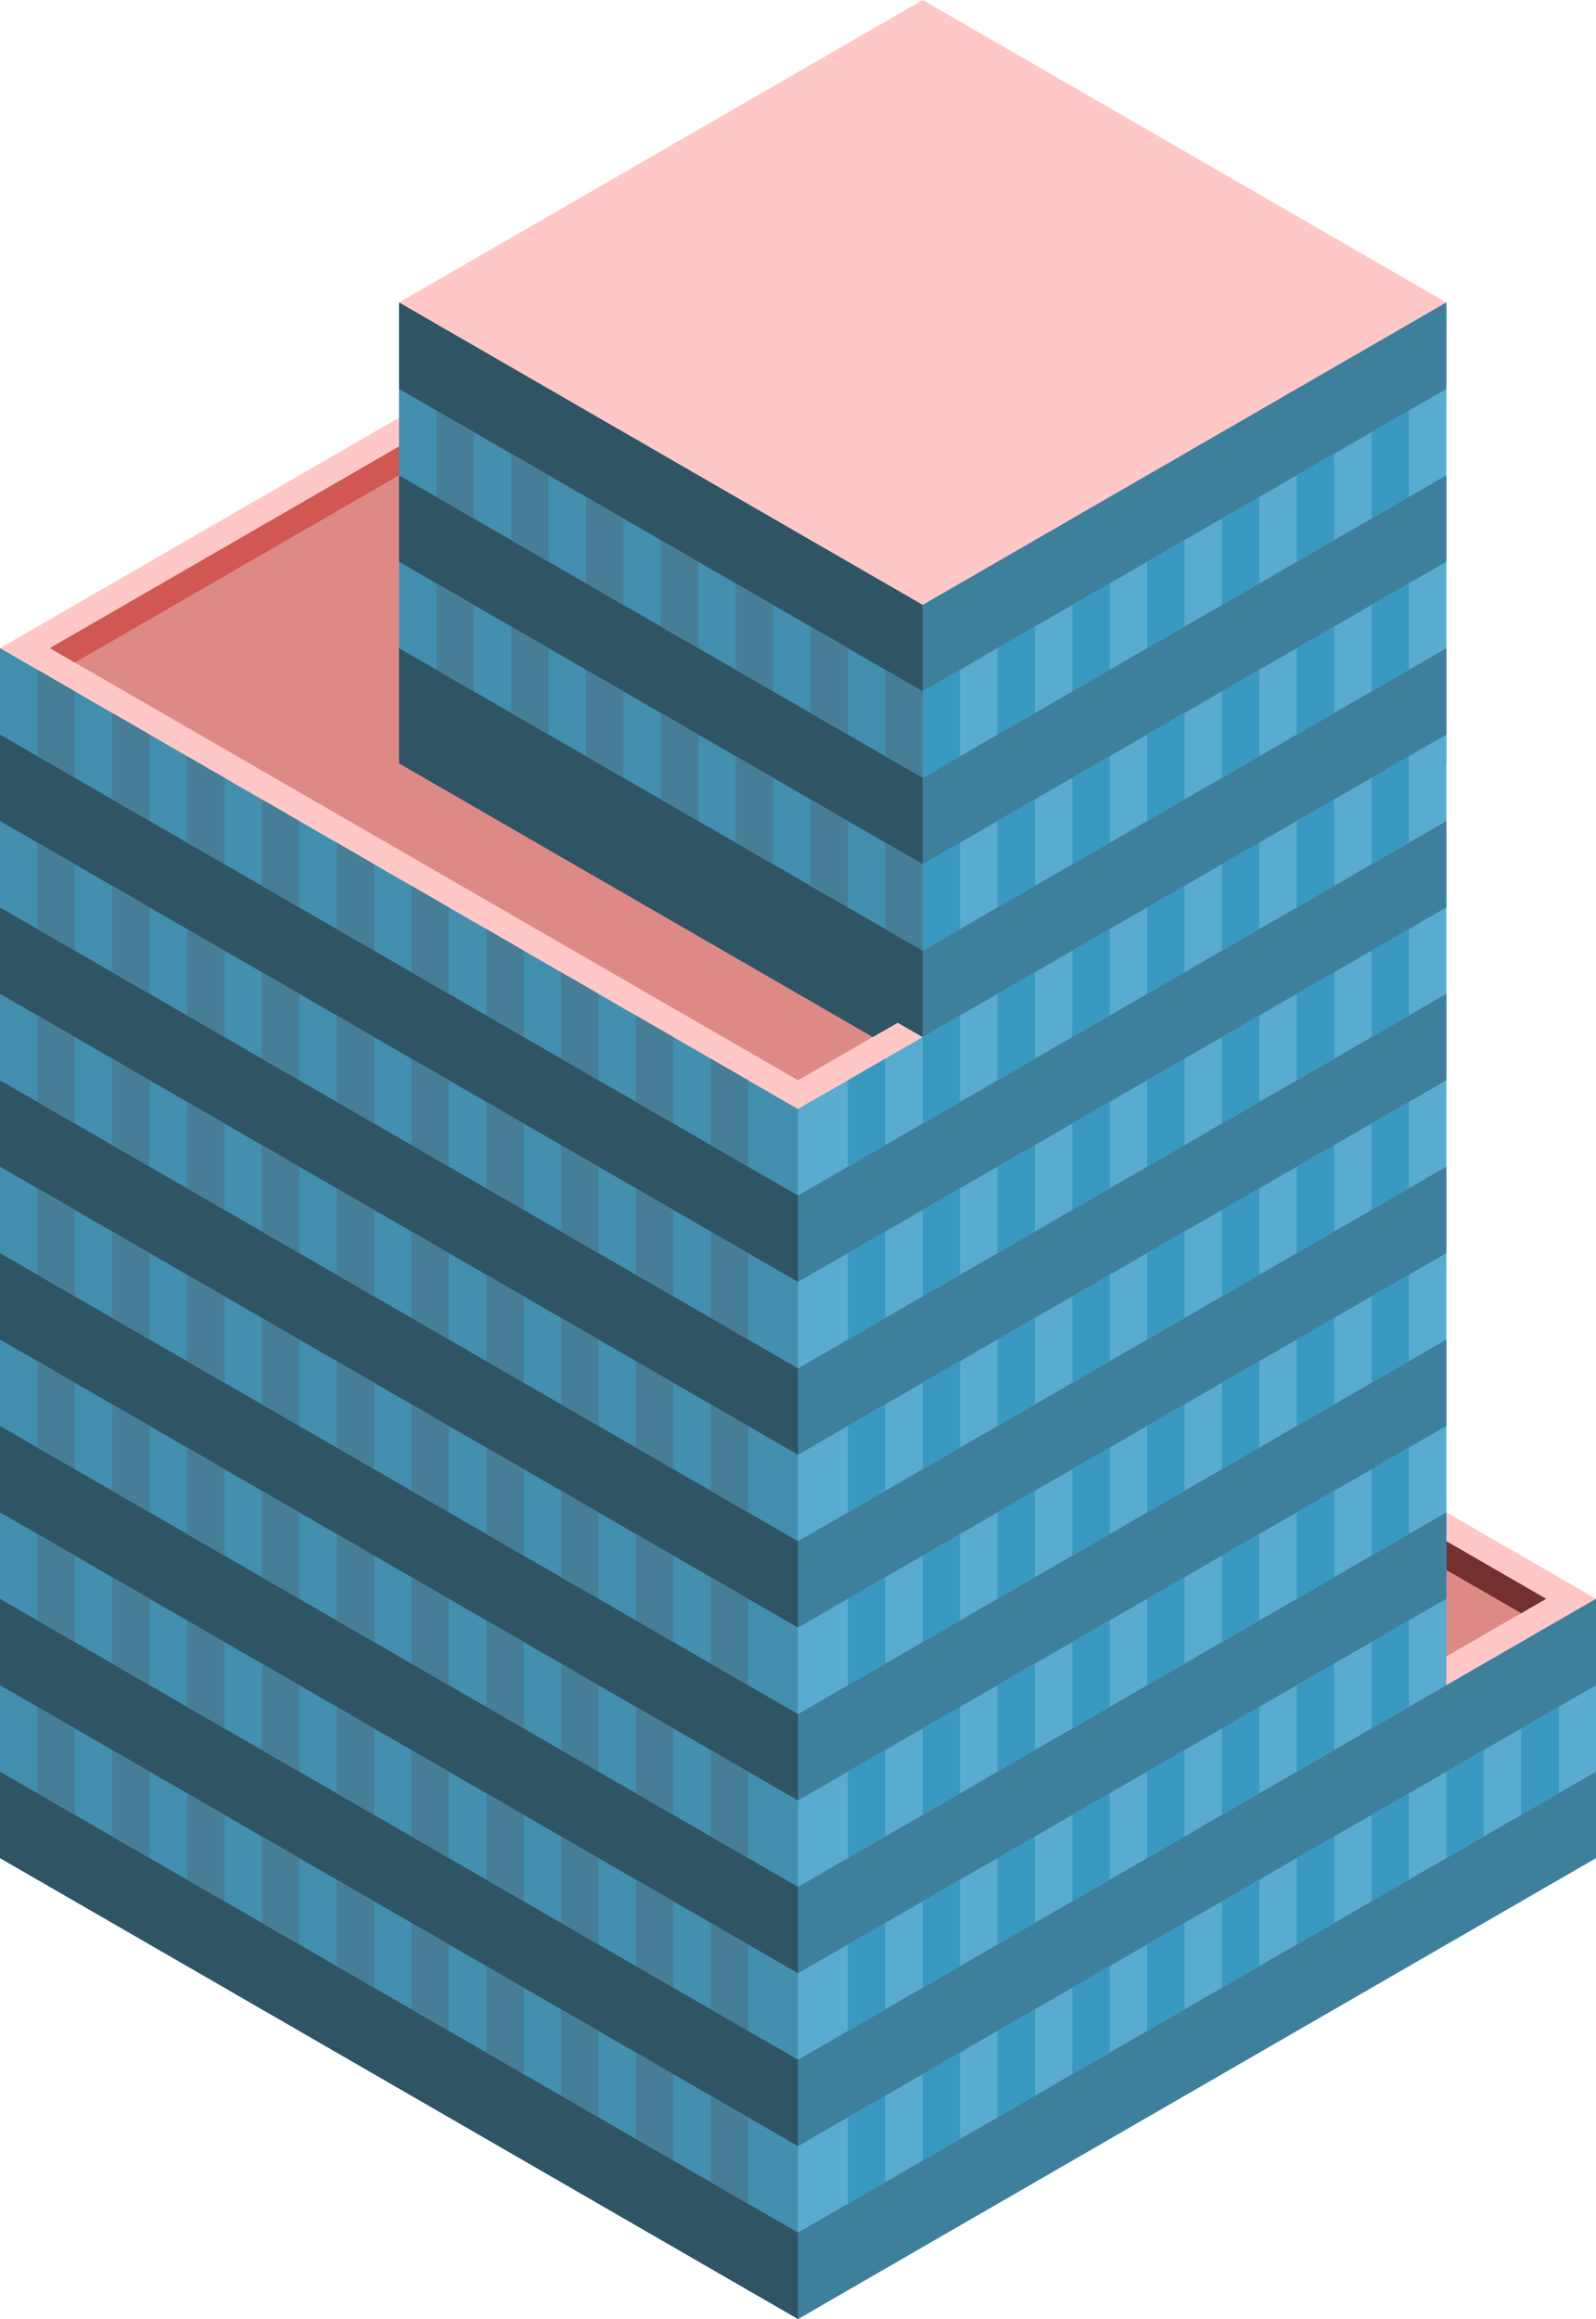 <svg id="Layer_1" data-name="Layer 1" xmlns="http://www.w3.org/2000/svg" viewBox="0 0 320 464.767">
  <defs>
    <style>
      .top-light {
        fill: #ffc8c6;
      }

      .top-prim {
        fill: #dd8a87;
      }

      .exterior-L-prim {
        fill: #73302e;
      }

      .curtain-R-prim-light {
        fill: #59acd0;
      }

      .curtain-L-prim-light {
        fill: #438fb0;
      }

      .exterior-R-prim {
        fill: #d05752;
      }

      .curtain-R-prim-dark {
        fill: #3e809c;
      }

      .curtain-L-prim-dark {
        fill: #2f5565;
      }

      .curtain-R-prim-light-dark {
        fill: #3999c1;
      }

      .curtain-L-prim-light-dark {
        fill: #467e97;
      }
    </style>
  </defs>
  <title>Artboard 10</title>
  <g id="root">
    <path id="Path" class="top-light" d="M0,320.43l160-92.376L320,320.43,160,412.806Z"/>
    <path id="Path-2" data-name="Path" class="top-light" d="M290,152.998v-5.774L130,54.848,0,129.904v5.773l160,92.377Z"/>
    <path id="Path-3" data-name="Path" class="top-prim" d="M287.5,333.42,310,320.43,287.5,307.439Z"/>
    <path id="Path-4" data-name="Path" class="exterior-L-prim" d="M305,323.316l-20-11.547v-5.773L310,320.43Z"/>
    <path id="anchor_80_121.243_210" class="top-light" d="M290,66.395V60.622L185,0,80,60.622v5.773l105,60.622Z"/>
    <path id="Path-5" data-name="Path" class="top-prim" d="M180,204.96l-20,11.547L10,129.904,80,89.489l150,86.603Z"/>
    <path id="Path-6" data-name="Path" class="curtain-R-prim-light" d="M185,207.846l-5-2.886v-86.603l5,2.887L290,60.622v92.376L185,213.62Z"/>
    <path id="Path-7" data-name="Path" class="curtain-L-prim-light" d="M80,60.622l105,60.622v86.602L80,147.225Z"/>
    <path id="Path-8" data-name="Path" class="curtain-L-prim-light" d="M0,372.391l160,92.376,5-2.887V404.145l-5,2.887L0,314.656Z"/>
    <path id="Path-9" data-name="Path" class="curtain-L-prim-light" d="M0,320.43,160,412.806l5-2.887V219.393l-5,2.887L0,129.904Z"/>
    <path id="Path-10" data-name="Path" class="curtain-R-prim-light" d="M160,464.767l160-92.376V320.43L160,412.806Z"/>
    <path id="Path-11" data-name="Path" class="curtain-R-prim-light" d="M160,418.579l130-75.055V147.225L160,222.28Z"/>
    <path id="Path-12" data-name="Path" class="exterior-R-prim" d="M80,95.263,15,132.791l-5-2.887L80,89.489Z"/>
    <path id="Path-13" data-name="Path" class="curtain-R-prim-dark" d="M185,138.564,290,77.942V60.622L185,121.244Z"/>
    <path id="Path-14" data-name="Path" class="curtain-L-prim-dark" d="M185,138.564,80,77.942V60.622l105,60.622Z"/>
    <path id="Path-15" data-name="Path" class="curtain-R-prim-dark" d="M185,173.205,290,112.583V95.263L185,155.885Z"/>
    <path id="Path-16" data-name="Path" class="curtain-L-prim-dark" d="M185,173.205,80,112.583V95.263l105,60.622Z"/>
    <path id="Path-17" data-name="Path" class="curtain-R-prim-dark" d="M185,207.846,290,147.224v-17.32L185,190.526Z"/>
    <path id="Path-18" data-name="Path" class="curtain-L-prim-dark" d="M185,207.846,80,147.224v-17.32L185,190.526Z"/>
    <path id="Path-19" data-name="Path" class="curtain-R-prim-dark" d="M160,256.921l130-75.055V164.545L160,239.601Z"/>
    <path id="Path-20" data-name="Path" class="curtain-L-prim-dark" d="M160,256.921,0,164.545V147.224l160,92.377Z"/>
    <path id="Path-21" data-name="Path" class="curtain-R-prim-dark" d="M160,326.203l130-75.055V233.827L160,308.883Z"/>
    <path id="Path-22" data-name="Path" class="curtain-L-prim-dark" d="M160,326.203,0,233.827v-17.32l160,92.376Z"/>
    <path id="Path-23" data-name="Path" class="curtain-R-prim-dark" d="M160,395.485,290,320.43V303.109L160,378.165Z"/>
    <path id="Path-24" data-name="Path" class="curtain-L-prim-dark" d="M160,395.485,0,303.109v-17.32L160,378.165Z"/>
    <path id="Path-25" data-name="Path" class="curtain-R-prim-dark" d="M160,291.562l130-75.055V199.186L160,274.242Z"/>
    <path id="Path-26" data-name="Path" class="curtain-L-prim-dark" d="M160,291.562,0,199.186v-17.32l160,92.376Z"/>
    <path id="Path-27" data-name="Path" class="curtain-R-prim-dark" d="M160,360.844l130-75.055V268.468L160,343.524Z"/>
    <path id="Path-28" data-name="Path" class="curtain-L-prim-dark" d="M160,360.844,0,268.468v-17.32L160,343.524Z"/>
    <path id="Path-29" data-name="Path" class="curtain-R-prim-dark" d="M160,430.126,320,337.75V320.43L160,412.806Z"/>
    <path id="Path-30" data-name="Path" class="curtain-R-prim-dark" d="M160,464.767l160-92.376v-17.32L160,447.447Z"/>
    <path id="Path-31" data-name="Path" class="curtain-L-prim-dark" d="M160,430.126,0,337.75V320.43L160,412.806Z"/>
    <path id="Path-32" data-name="Path" class="curtain-L-prim-dark" d="M160,464.767,0,372.391v-17.32l160,92.376Z"/>
    <path id="Path-33" data-name="Path" class="curtain-R-prim-light-dark" d="M185,155.885l7.5-4.33V134.234l-7.5,4.33Z"/>
    <path id="Path-34" data-name="Path" class="curtain-R-prim-light-dark" d="M245,121.244l7.5-4.33V99.593l-7.5,4.33Z"/>
    <path id="Path-35" data-name="Path" class="curtain-R-prim-light-dark" d="M215,138.564l7.5-4.33v-17.32l-7.5,4.33Z"/>
    <path id="Path-36" data-name="Path" class="curtain-R-prim-light-dark" d="M275,103.923l7.5-4.33V82.273l-7.5,4.33Z"/>
    <path id="Path-37" data-name="Path" class="curtain-R-prim-light-dark" d="M200,147.224l7.5-4.33v-17.32l-7.5,4.33Z"/>
    <path id="Path-38" data-name="Path" class="curtain-R-prim-light-dark" d="M260,112.583l7.5-4.33V90.933l-7.5,4.33Z"/>
    <path id="Path-39" data-name="Path" class="curtain-R-prim-light-dark" d="M230,129.904l7.5-4.33V108.253l-7.5,4.33Z"/>
    <path id="Path-40" data-name="Path" class="curtain-R-prim-light-dark" d="M185,190.526l7.5-4.33V168.875l-7.5,4.33Z"/>
    <path id="Path-41" data-name="Path" class="curtain-R-prim-light-dark" d="M245,155.885l7.5-4.33V134.234l-7.5,4.33Z"/>
    <path id="Path-42" data-name="Path" class="curtain-R-prim-light-dark" d="M215,173.205l7.5-4.33v-17.32l-7.5,4.33Z"/>
    <path id="Path-43" data-name="Path" class="curtain-R-prim-light-dark" d="M275,138.564l7.5-4.33v-17.32l-7.5,4.33Z"/>
    <path id="Path-44" data-name="Path" class="curtain-R-prim-light-dark" d="M200,181.866l7.5-4.331v-17.32l-7.5,4.33Z"/>
    <path id="Path-45" data-name="Path" class="curtain-R-prim-light-dark" d="M260,147.224l7.5-4.33v-17.32l-7.5,4.33Z"/>
    <path id="Path-46" data-name="Path" class="curtain-R-prim-light-dark" d="M230,164.545l7.5-4.33V142.894l-7.5,4.33Z"/>
    <path id="Path-47" data-name="Path" class="curtain-L-prim-light-dark" d="M185,155.885l-7.5-4.33V134.234l7.5,4.33Z"/>
    <path id="Path-48" data-name="Path" class="curtain-L-prim-light-dark" d="M125,121.244l-7.5-4.33V99.593l7.5,4.33Z"/>
    <path id="Path-49" data-name="Path" class="curtain-L-prim-light-dark" d="M155,138.564l-7.5-4.33v-17.32l7.5,4.33Z"/>
    <path id="Path-50" data-name="Path" class="curtain-L-prim-light-dark" d="M95,103.923l-7.5-4.33V82.273l7.5,4.33Z"/>
    <path id="Path-51" data-name="Path" class="curtain-L-prim-light-dark" d="M170,147.224l-7.5-4.33v-17.32l7.5,4.33Z"/>
    <path id="Path-52" data-name="Path" class="curtain-L-prim-light-dark" d="M110,112.583l-7.5-4.33V90.933l7.5,4.33Z"/>
    <path id="Path-53" data-name="Path" class="curtain-L-prim-light-dark" d="M140,129.904l-7.5-4.33V108.253l7.5,4.33Z"/>
    <path id="Path-54" data-name="Path" class="curtain-L-prim-light-dark" d="M185,190.526l-7.5-4.33V168.875l7.5,4.33Z"/>
    <path id="Path-55" data-name="Path" class="curtain-L-prim-light-dark" d="M125,155.885l-7.5-4.33V134.234l7.5,4.33Z"/>
    <path id="Path-56" data-name="Path" class="curtain-L-prim-light-dark" d="M155,173.205l-7.5-4.33v-17.32l7.5,4.33Z"/>
    <path id="Path-57" data-name="Path" class="curtain-L-prim-light-dark" d="M95,138.564l-7.5-4.33v-17.32l7.5,4.33Z"/>
    <path id="Path-58" data-name="Path" class="curtain-L-prim-light-dark" d="M170,181.866l-7.5-4.331v-17.32l7.5,4.33Z"/>
    <path id="Path-59" data-name="Path" class="curtain-L-prim-light-dark" d="M110,147.224l-7.5-4.33v-17.32l7.5,4.33Z"/>
    <path id="Path-60" data-name="Path" class="curtain-L-prim-light-dark" d="M140,164.545l-7.5-4.33V142.894l7.5,4.33Z"/>
    <path id="Path-61" data-name="Path" class="curtain-R-prim-light-dark" d="M185,225.167l7.5-4.33V203.516l-7.5,4.33Z"/>
    <path id="Path-62" data-name="Path" class="curtain-R-prim-light-dark" d="M245,190.526l7.5-4.33V168.875l-7.5,4.33Z"/>
    <path id="Path-63" data-name="Path" class="curtain-R-prim-light-dark" d="M215,207.846l7.5-4.33v-17.32l-7.5,4.33Z"/>
    <path id="Path-64" data-name="Path" class="curtain-R-prim-light-dark" d="M275,173.205l7.5-4.33v-17.32l-7.5,4.33Z"/>
    <path id="Path-65" data-name="Path" class="curtain-R-prim-light-dark" d="M200,216.507l7.5-4.331v-17.32l-7.5,4.33Z"/>
    <path id="Path-66" data-name="Path" class="curtain-R-prim-light-dark" d="M170,233.827l7.5-4.33V212.176l-7.5,4.331Z"/>
    <path id="Path-67" data-name="Path" class="curtain-R-prim-light-dark" d="M260,181.866l7.5-4.331v-17.32l-7.5,4.33Z"/>
    <path id="Path-68" data-name="Path" class="curtain-R-prim-light-dark" d="M230,199.186l7.5-4.33V177.535l-7.5,4.33Z"/>
    <path id="Path-69" data-name="Path" class="curtain-L-prim-light-dark" d="M135,225.167l-7.5-4.33V203.516l7.5,4.33Z"/>
    <path id="Path-70" data-name="Path" class="curtain-L-prim-light-dark" d="M75,190.526l-7.5-4.33V168.875l7.5,4.33Z"/>
    <path id="Path-71" data-name="Path" class="curtain-L-prim-light-dark" d="M30,164.545l-7.5-4.33V142.894l7.5,4.33Z"/>
    <path id="Path-72" data-name="Path" class="curtain-L-prim-light-dark" d="M105,207.846l-7.5-4.33v-17.32l7.5,4.33Z"/>
    <path id="Path-73" data-name="Path" class="curtain-L-prim-light-dark" d="M45,173.205l-7.5-4.33v-17.32l7.5,4.33Z"/>
    <path id="Path-74" data-name="Path" class="curtain-L-prim-light-dark" d="M120,216.507l-7.5-4.331v-17.32l7.5,4.33Z"/>
    <path id="Path-75" data-name="Path" class="curtain-L-prim-light-dark" d="M150,233.827l-7.5-4.33V212.176l7.5,4.33Z"/>
    <path id="Path-76" data-name="Path" class="curtain-L-prim-light-dark" d="M60,181.866l-7.5-4.331v-17.32l7.5,4.33Z"/>
    <path id="Path-77" data-name="Path" class="curtain-L-prim-light-dark" d="M15,155.885l-7.5-4.33V134.234l7.5,4.33Z"/>
    <path id="Path-78" data-name="Path" class="curtain-L-prim-light-dark" d="M90,199.186l-7.5-4.33V177.535l7.5,4.33Z"/>
    <path id="Path-79" data-name="Path" class="curtain-L-prim-light-dark" d="M135,294.449l-7.5-4.33V272.798l7.5,4.33Z"/>
    <path id="Path-80" data-name="Path" class="curtain-L-prim-light-dark" d="M75,259.808l-7.5-4.33V238.157l7.5,4.33Z"/>
    <path id="Path-81" data-name="Path" class="curtain-L-prim-light-dark" d="M30,233.827l-7.5-4.33V212.176l7.5,4.33Z"/>
    <path id="Path-82" data-name="Path" class="curtain-L-prim-light-dark" d="M105,277.128l-7.5-4.33v-17.32l7.5,4.33Z"/>
    <path id="Path-83" data-name="Path" class="curtain-L-prim-light-dark" d="M45,242.487l-7.5-4.33v-17.32l7.5,4.33Z"/>
    <path id="Path-84" data-name="Path" class="curtain-L-prim-light-dark" d="M120,285.789l-7.5-4.331v-17.32l7.5,4.33Z"/>
    <path id="Path-85" data-name="Path" class="curtain-L-prim-light-dark" d="M150,303.109l-7.5-4.33V281.458l7.5,4.331Z"/>
    <path id="Path-86" data-name="Path" class="curtain-L-prim-light-dark" d="M60,251.148l-7.5-4.331v-17.32l7.5,4.33Z"/>
    <path id="Path-87" data-name="Path" class="curtain-L-prim-light-dark" d="M15,225.167l-7.5-4.33V203.516l7.5,4.33Z"/>
    <path id="Path-88" data-name="Path" class="curtain-L-prim-light-dark" d="M90,268.468l-7.5-4.33V246.817l7.5,4.331Z"/>
    <path id="Path-89" data-name="Path" class="curtain-L-prim-light-dark" d="M135,363.731l-7.5-4.33V342.08l7.5,4.33Z"/>
    <path id="Path-90" data-name="Path" class="curtain-L-prim-light-dark" d="M75,329.09l-7.5-4.33V307.439l7.5,4.33Z"/>
    <path id="Path-91" data-name="Path" class="curtain-L-prim-light-dark" d="M30,303.109l-7.5-4.33V281.458l7.5,4.331Z"/>
    <path id="Path-92" data-name="Path" class="curtain-L-prim-light-dark" d="M105,346.41l-7.5-4.33V324.76l7.5,4.33Z"/>
    <path id="Path-93" data-name="Path" class="curtain-L-prim-light-dark" d="M45,311.769l-7.5-4.33v-17.32l7.5,4.33Z"/>
    <path id="Path-94" data-name="Path" class="curtain-L-prim-light-dark" d="M120,355.071l-7.5-4.331V333.42l7.5,4.33Z"/>
    <path id="Path-95" data-name="Path" class="curtain-L-prim-light-dark" d="M150,372.391l-7.5-4.33V350.74l7.5,4.331Z"/>
    <path id="Path-96" data-name="Path" class="curtain-L-prim-light-dark" d="M60,320.43l-7.5-4.331v-17.32l7.5,4.33Z"/>
    <path id="Path-97" data-name="Path" class="curtain-L-prim-light-dark" d="M15,294.449l-7.5-4.33V272.798l7.5,4.33Z"/>
    <path id="Path-98" data-name="Path" class="curtain-L-prim-light-dark" d="M90,337.75l-7.5-4.33V316.099L90,320.43Z"/>
    <path id="Path-99" data-name="Path" class="curtain-L-prim-light-dark" d="M135,433.013l-7.5-4.33V411.362l7.5,4.33Z"/>
    <path id="Path-100" data-name="Path" class="curtain-L-prim-light-dark" d="M75,398.372l-7.5-4.33V376.721l7.5,4.33Z"/>
    <path id="Path-101" data-name="Path" class="curtain-L-prim-light-dark" d="M30,372.391l-7.5-4.33V350.74l7.5,4.331Z"/>
    <path id="Path-102" data-name="Path" class="curtain-L-prim-light-dark" d="M105,415.692l-7.5-4.33v-17.32l7.5,4.33Z"/>
    <path id="Path-103" data-name="Path" class="curtain-L-prim-light-dark" d="M45,381.051l-7.5-4.33v-17.32l7.5,4.33Z"/>
    <path id="Path-104" data-name="Path" class="curtain-L-prim-light-dark" d="M120,424.353l-7.5-4.331v-17.32l7.5,4.33Z"/>
    <path id="Path-105" data-name="Path" class="curtain-L-prim-light-dark" d="M150,441.673l-7.5-4.33V420.022l7.5,4.331Z"/>
    <path id="Path-106" data-name="Path" class="curtain-L-prim-light-dark" d="M60,389.712l-7.5-4.331v-17.32l7.5,4.33Z"/>
    <path id="Path-107" data-name="Path" class="curtain-L-prim-light-dark" d="M15,363.731l-7.5-4.33V342.08l7.5,4.33Z"/>
    <path id="Path-108" data-name="Path" class="curtain-L-prim-light-dark" d="M90,407.032l-7.5-4.33V385.381l7.5,4.331Z"/>
    <path id="Path-109" data-name="Path" class="curtain-L-prim-light-dark" d="M135,259.808l-7.5-4.33V238.157l7.5,4.33Z"/>
    <path id="Path-110" data-name="Path" class="curtain-L-prim-light-dark" d="M75,225.167l-7.5-4.33V203.516l7.5,4.33Z"/>
    <path id="Path-111" data-name="Path" class="curtain-L-prim-light-dark" d="M30,199.186l-7.5-4.33V177.535l7.5,4.33Z"/>
    <path id="Path-112" data-name="Path" class="curtain-L-prim-light-dark" d="M105,242.487l-7.5-4.33v-17.32l7.5,4.33Z"/>
    <path id="Path-113" data-name="Path" class="curtain-L-prim-light-dark" d="M45,207.846l-7.5-4.33v-17.32l7.5,4.33Z"/>
    <path id="Path-114" data-name="Path" class="curtain-L-prim-light-dark" d="M120,251.148l-7.5-4.331v-17.32l7.5,4.33Z"/>
    <path id="Path-115" data-name="Path" class="curtain-L-prim-light-dark" d="M150,268.468l-7.5-4.33V246.817l7.5,4.331Z"/>
    <path id="Path-116" data-name="Path" class="curtain-L-prim-light-dark" d="M60,216.507l-7.5-4.331v-17.32l7.5,4.33Z"/>
    <path id="Path-117" data-name="Path" class="curtain-L-prim-light-dark" d="M15,190.526l-7.5-4.33V168.875l7.5,4.33Z"/>
    <path id="Path-118" data-name="Path" class="curtain-L-prim-light-dark" d="M90,233.827l-7.5-4.33V212.176l7.5,4.33Z"/>
    <path id="Path-119" data-name="Path" class="curtain-L-prim-light-dark" d="M135,329.09l-7.5-4.33V307.439l7.5,4.33Z"/>
    <path id="Path-120" data-name="Path" class="curtain-L-prim-light-dark" d="M75,294.449l-7.5-4.33V272.798l7.5,4.33Z"/>
    <path id="Path-121" data-name="Path" class="curtain-L-prim-light-dark" d="M30,268.468l-7.5-4.33V246.817l7.5,4.331Z"/>
    <path id="Path-122" data-name="Path" class="curtain-L-prim-light-dark" d="M105,311.769l-7.5-4.33v-17.32l7.5,4.33Z"/>
    <path id="Path-123" data-name="Path" class="curtain-L-prim-light-dark" d="M45,277.128l-7.5-4.33v-17.32l7.5,4.33Z"/>
    <path id="Path-124" data-name="Path" class="curtain-L-prim-light-dark" d="M120,320.43l-7.5-4.331v-17.32l7.5,4.33Z"/>
    <path id="Path-125" data-name="Path" class="curtain-L-prim-light-dark" d="M150,337.75l-7.5-4.33V316.099L150,320.43Z"/>
    <path id="Path-126" data-name="Path" class="curtain-L-prim-light-dark" d="M60,285.789l-7.5-4.331v-17.32l7.5,4.33Z"/>
    <path id="Path-127" data-name="Path" class="curtain-L-prim-light-dark" d="M15,259.808l-7.5-4.33V238.157l7.5,4.33Z"/>
    <path id="Path-128" data-name="Path" class="curtain-L-prim-light-dark" d="M90,303.109l-7.5-4.33V281.458l7.5,4.331Z"/>
    <path id="Path-129" data-name="Path" class="curtain-L-prim-light-dark" d="M135,398.372l-7.5-4.33V376.721l7.5,4.33Z"/>
    <path id="Path-130" data-name="Path" class="curtain-L-prim-light-dark" d="M75,363.731l-7.5-4.33V342.08l7.5,4.33Z"/>
    <path id="Path-131" data-name="Path" class="curtain-L-prim-light-dark" d="M30,337.75l-7.5-4.33V316.099L30,320.43Z"/>
    <path id="Path-132" data-name="Path" class="curtain-L-prim-light-dark" d="M105,381.051l-7.5-4.33v-17.32l7.5,4.33Z"/>
    <path id="Path-133" data-name="Path" class="curtain-L-prim-light-dark" d="M45,346.41l-7.5-4.33V324.76l7.5,4.33Z"/>
    <path id="Path-134" data-name="Path" class="curtain-L-prim-light-dark" d="M120,389.712l-7.5-4.331v-17.32l7.5,4.33Z"/>
    <path id="Path-135" data-name="Path" class="curtain-L-prim-light-dark" d="M150,407.032l-7.5-4.33V385.381l7.5,4.331Z"/>
    <path id="Path-136" data-name="Path" class="curtain-L-prim-light-dark" d="M60,355.071l-7.5-4.331V333.42l7.5,4.33Z"/>
    <path id="Path-137" data-name="Path" class="curtain-L-prim-light-dark" d="M15,329.09l-7.5-4.33V307.439l7.5,4.33Z"/>
    <path id="Path-138" data-name="Path" class="curtain-L-prim-light-dark" d="M90,372.391l-7.5-4.33V350.74l7.5,4.331Z"/>
    <path id="Path-139" data-name="Path" class="curtain-R-prim-light-dark" d="M185,294.449l7.5-4.33V272.798l-7.5,4.33Z"/>
    <path id="Path-140" data-name="Path" class="curtain-R-prim-light-dark" d="M245,259.808l7.5-4.33V238.157l-7.5,4.33Z"/>
    <path id="Path-141" data-name="Path" class="curtain-R-prim-light-dark" d="M215,277.128l7.5-4.33v-17.32l-7.5,4.33Z"/>
    <path id="Path-142" data-name="Path" class="curtain-R-prim-light-dark" d="M275,242.487l7.5-4.33v-17.32l-7.5,4.33Z"/>
    <path id="Path-143" data-name="Path" class="curtain-R-prim-light-dark" d="M200,285.789l7.5-4.331v-17.32l-7.5,4.33Z"/>
    <path id="Path-144" data-name="Path" class="curtain-R-prim-light-dark" d="M170,303.109l7.5-4.33V281.458l-7.5,4.331Z"/>
    <path id="Path-145" data-name="Path" class="curtain-R-prim-light-dark" d="M260,251.148l7.5-4.331v-17.32l-7.5,4.33Z"/>
    <path id="Path-146" data-name="Path" class="curtain-R-prim-light-dark" d="M230,268.468l7.5-4.33V246.817l-7.5,4.331Z"/>
    <path id="Path-147" data-name="Path" class="curtain-R-prim-light-dark" d="M185,363.731l7.5-4.33V342.08l-7.5,4.33Z"/>
    <path id="Path-148" data-name="Path" class="curtain-R-prim-light-dark" d="M245,329.09l7.5-4.33V307.439l-7.5,4.33Z"/>
    <path id="Path-149" data-name="Path" class="curtain-R-prim-light-dark" d="M215,346.41l7.5-4.33V324.76l-7.5,4.33Z"/>
    <path id="Path-150" data-name="Path" class="curtain-R-prim-light-dark" d="M275,311.769l7.5-4.33v-17.32l-7.5,4.33Z"/>
    <path id="Path-151" data-name="Path" class="curtain-R-prim-light-dark" d="M200,355.071l7.5-4.331V333.42l-7.5,4.33Z"/>
    <path id="Path-152" data-name="Path" class="curtain-R-prim-light-dark" d="M170,372.391l7.5-4.33V350.74l-7.5,4.331Z"/>
    <path id="Path-153" data-name="Path" class="curtain-R-prim-light-dark" d="M260,320.43l7.5-4.331v-17.32l-7.5,4.33Z"/>
    <path id="Path-154" data-name="Path" class="curtain-R-prim-light-dark" d="M230,337.75l7.5-4.33V316.099L230,320.43Z"/>
    <path id="Path-155" data-name="Path" class="curtain-R-prim-light-dark" d="M185,259.808l7.5-4.33V238.157l-7.5,4.33Z"/>
    <path id="Path-156" data-name="Path" class="curtain-R-prim-light-dark" d="M245,225.167l7.5-4.33V203.516l-7.5,4.33Z"/>
    <path id="Path-157" data-name="Path" class="curtain-R-prim-light-dark" d="M215,242.487l7.5-4.33v-17.32l-7.5,4.33Z"/>
    <path id="Path-158" data-name="Path" class="curtain-R-prim-light-dark" d="M275,207.846l7.5-4.33v-17.32l-7.5,4.33Z"/>
    <path id="Path-159" data-name="Path" class="curtain-R-prim-light-dark" d="M200,251.148l7.5-4.331v-17.32l-7.5,4.33Z"/>
    <path id="Path-160" data-name="Path" class="curtain-R-prim-light-dark" d="M170,268.468l7.5-4.33V246.817l-7.5,4.331Z"/>
    <path id="Path-161" data-name="Path" class="curtain-R-prim-light-dark" d="M260,216.507l7.5-4.331v-17.32l-7.5,4.33Z"/>
    <path id="Path-162" data-name="Path" class="curtain-R-prim-light-dark" d="M230,233.827l7.5-4.33V212.176l-7.5,4.33Z"/>
    <path id="Path-163" data-name="Path" class="curtain-R-prim-light-dark" d="M185,329.09l7.5-4.33V307.439l-7.5,4.33Z"/>
    <path id="Path-164" data-name="Path" class="curtain-R-prim-light-dark" d="M245,294.449l7.5-4.33V272.798l-7.5,4.33Z"/>
    <path id="Path-165" data-name="Path" class="curtain-R-prim-light-dark" d="M215,311.769l7.5-4.33v-17.32l-7.5,4.33Z"/>
    <path id="Path-166" data-name="Path" class="curtain-R-prim-light-dark" d="M275,277.128l7.5-4.33v-17.32l-7.5,4.33Z"/>
    <path id="Path-167" data-name="Path" class="curtain-R-prim-light-dark" d="M200,320.43l7.5-4.331v-17.32l-7.5,4.33Z"/>
    <path id="Path-168" data-name="Path" class="curtain-R-prim-light-dark" d="M170,337.75l7.5-4.33V316.099L170,320.43Z"/>
    <path id="Path-169" data-name="Path" class="curtain-R-prim-light-dark" d="M260,285.789l7.5-4.331v-17.32l-7.5,4.33Z"/>
    <path id="Path-170" data-name="Path" class="curtain-R-prim-light-dark" d="M230,303.109l7.5-4.33V281.458l-7.5,4.331Z"/>
    <path id="Path-171" data-name="Path" class="curtain-R-prim-light-dark" d="M185,398.372l7.5-4.33V376.721l-7.5,4.33Z"/>
    <path id="Path-172" data-name="Path" class="curtain-R-prim-light-dark" d="M245,363.731l7.5-4.33V342.08l-7.5,4.33Z"/>
    <path id="Path-173" data-name="Path" class="curtain-R-prim-light-dark" d="M215,381.051l7.5-4.33v-17.32l-7.5,4.33Z"/>
    <path id="Path-174" data-name="Path" class="curtain-R-prim-light-dark" d="M275,346.41l7.5-4.33V324.76l-7.5,4.33Z"/>
    <path id="Path-175" data-name="Path" class="curtain-R-prim-light-dark" d="M200,389.712l7.5-4.331v-17.32l-7.5,4.33Z"/>
    <path id="Path-176" data-name="Path" class="curtain-R-prim-light-dark" d="M170,407.032l7.5-4.33V385.381l-7.5,4.331Z"/>
    <path id="Path-177" data-name="Path" class="curtain-R-prim-light-dark" d="M260,355.071l7.5-4.331V333.42l-7.5,4.33Z"/>
    <path id="Path-178" data-name="Path" class="curtain-R-prim-light-dark" d="M230,372.391l7.5-4.33V350.74l-7.5,4.331Z"/>
    <path id="Path-179" data-name="Path" class="curtain-R-prim-light-dark" d="M185,433.013l7.5-4.33V411.362l-7.5,4.33Z"/>
    <path id="Path-180" data-name="Path" class="curtain-R-prim-light-dark" d="M245,398.372l7.5-4.33V376.721l-7.5,4.33Z"/>
    <path id="Path-181" data-name="Path" class="curtain-R-prim-light-dark" d="M305,363.731l7.5-4.33V342.08l-7.5,4.33Z"/>
    <path id="Path-182" data-name="Path" class="curtain-R-prim-light-dark" d="M215,415.692l7.5-4.33v-17.32l-7.5,4.33Z"/>
    <path id="Path-183" data-name="Path" class="curtain-R-prim-light-dark" d="M275,381.051l7.5-4.33v-17.32l-7.5,4.33Z"/>
    <path id="Path-184" data-name="Path" class="curtain-R-prim-light-dark" d="M200,424.353l7.5-4.331v-17.32l-7.5,4.33Z"/>
    <path id="Path-185" data-name="Path" class="curtain-R-prim-light-dark" d="M170,441.673l7.5-4.33V420.022l-7.5,4.331Z"/>
    <path id="Path-186" data-name="Path" class="curtain-R-prim-light-dark" d="M260,389.712l7.5-4.331v-17.32l-7.5,4.33Z"/>
    <path id="Path-187" data-name="Path" class="curtain-R-prim-light-dark" d="M230,407.032l7.5-4.33V385.381l-7.5,4.331Z"/>
    <path id="Path-188" data-name="Path" class="curtain-R-prim-light-dark" d="M290,372.391l7.5-4.33V350.74l-7.5,4.331Z"/>
    <path id="Path-189" data-name="Path" class="curtain-L-prim-dark" d="M80,141.451v11.547l95,54.848,5-2.886V199.186Z"/>
  </g>
</svg>
